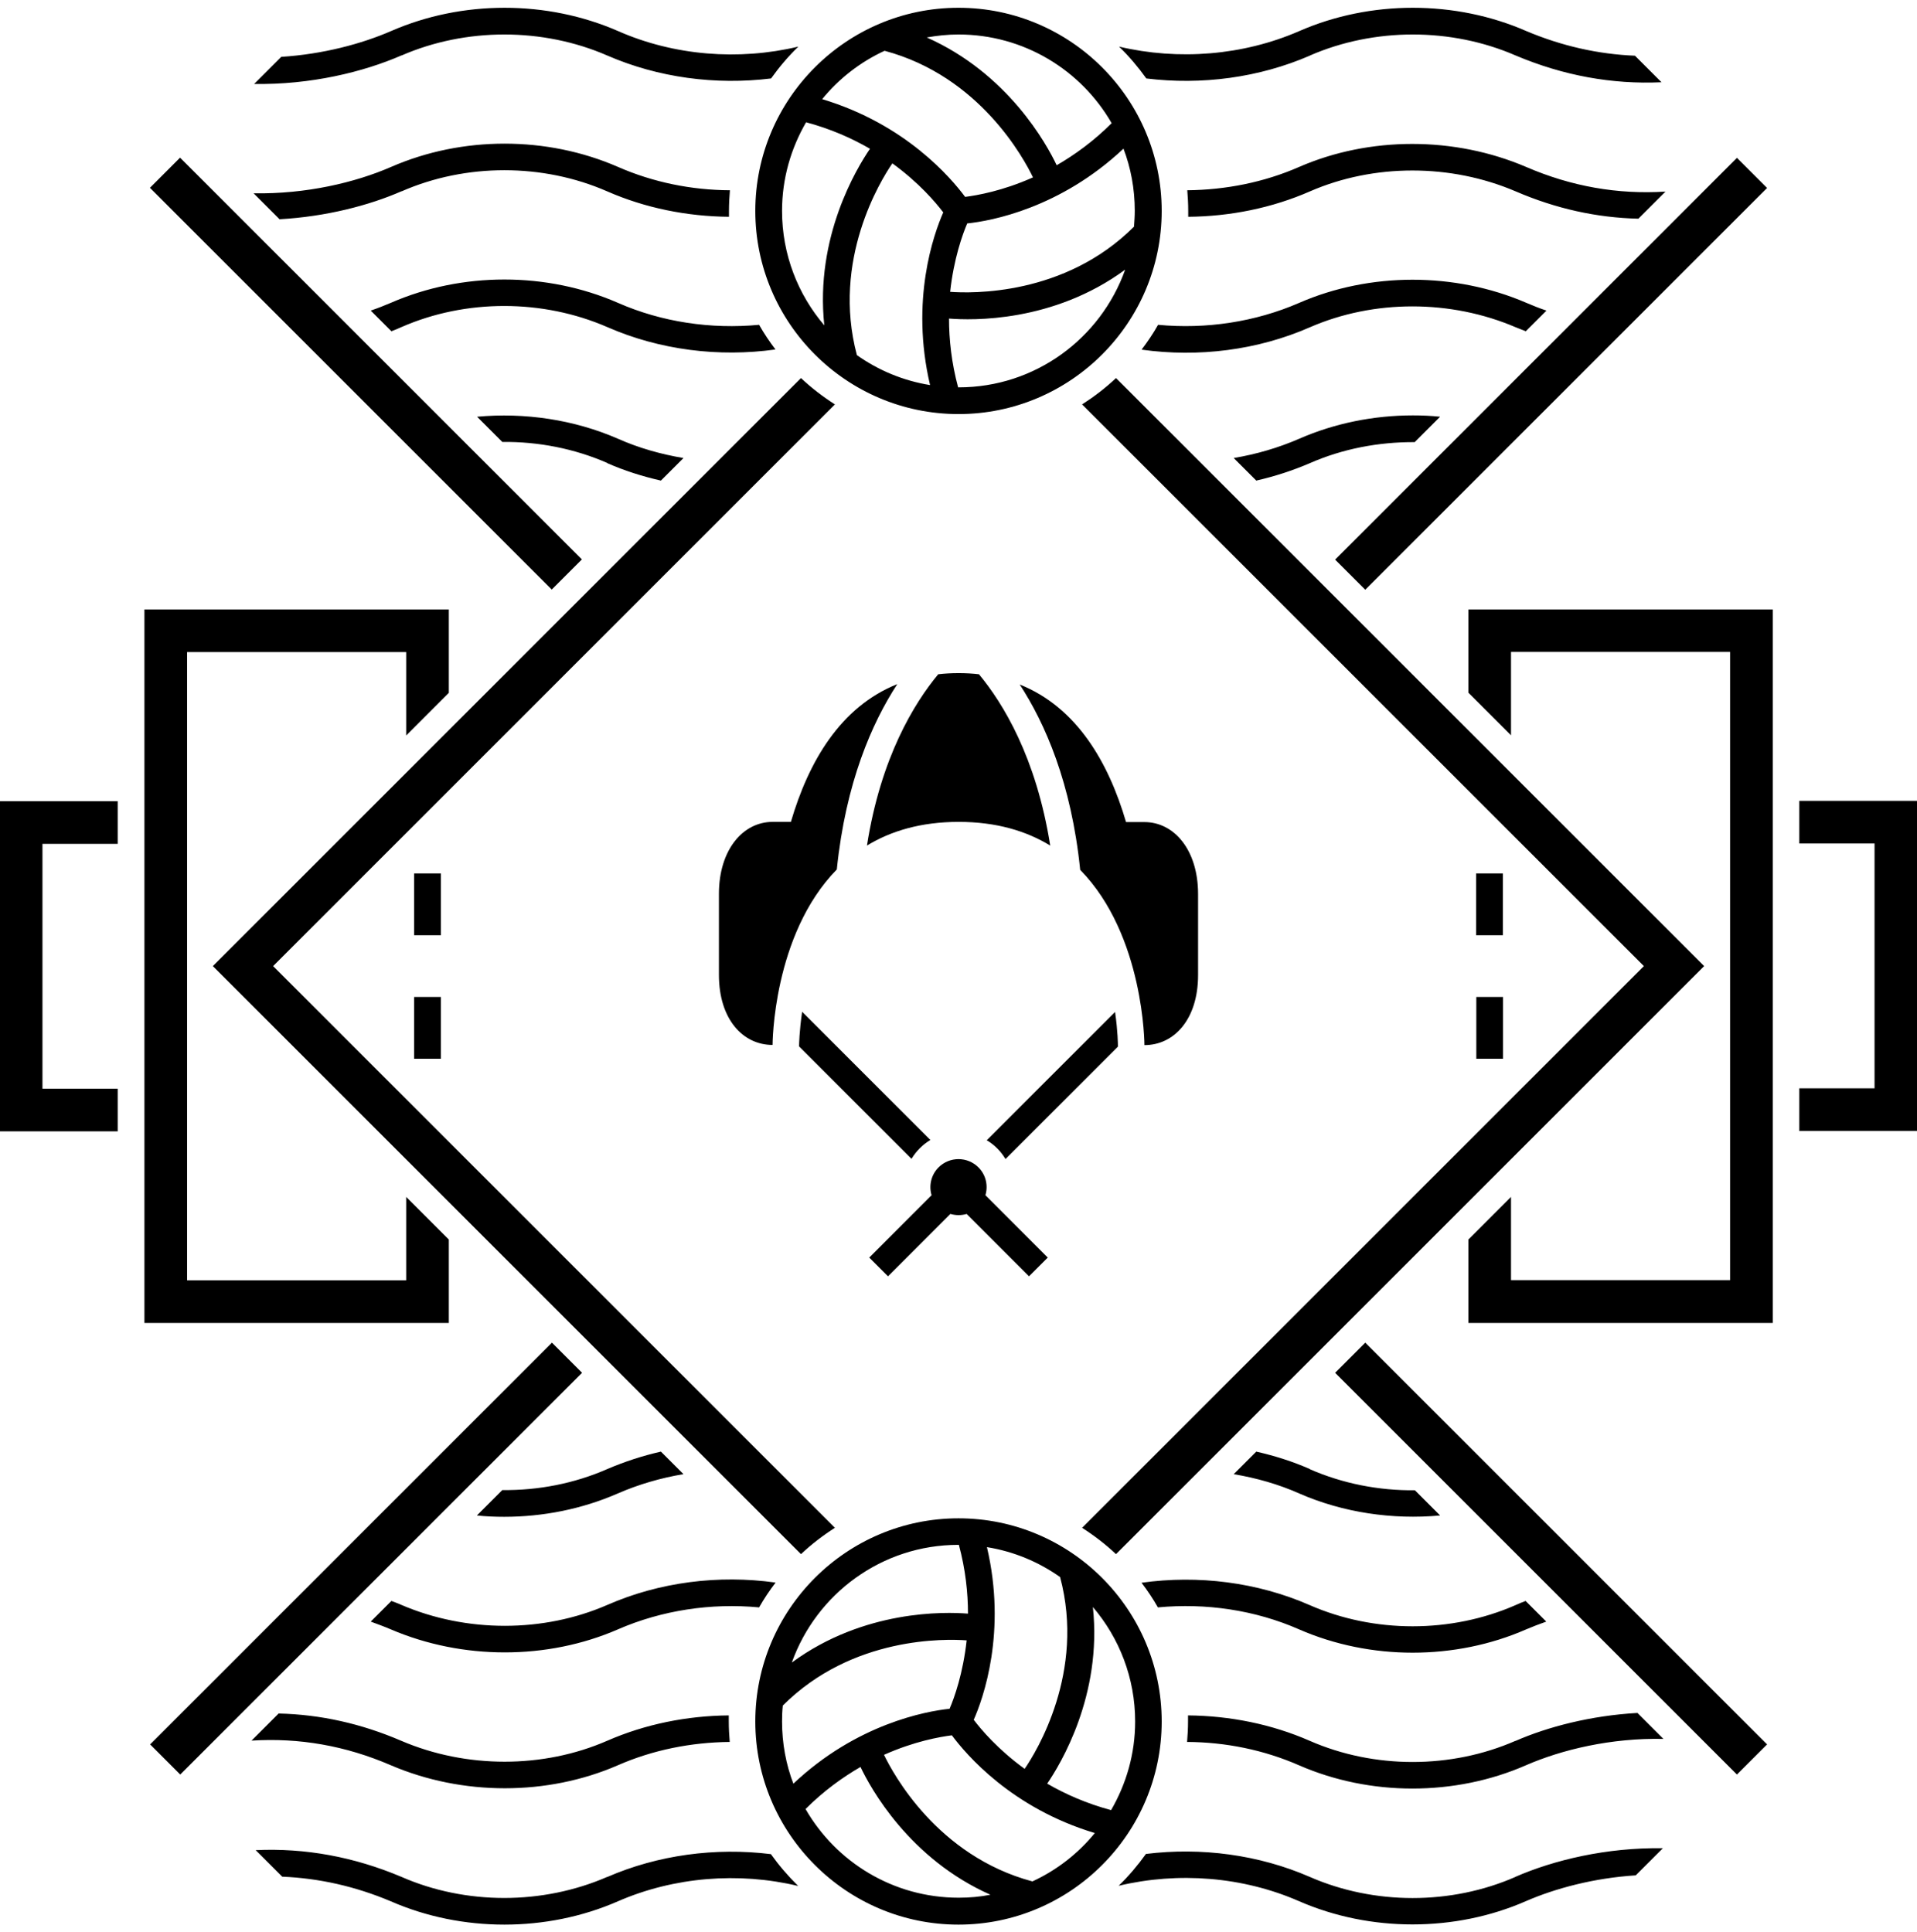 <?xml version="1.0" encoding="UTF-8"?>
<svg id="Layer_2" data-name="Layer 2" xmlns="http://www.w3.org/2000/svg" xmlns:xlink="http://www.w3.org/1999/xlink" viewBox="0 0 101.14 101.96">
  <defs>
    <style>
      .cls-1 {
        fill: none;
      }

      .cls-2 {
        fill: #000;
      }

      .cls-3 {
        clip-path: url(#clippath);
      }
    </style>
    <clipPath id="clippath">
      <rect class="cls-1" width="101.14" height="101.96"/>
    </clipPath>
  </defs>
  <g id="svg2">
    <g id="g506">
      <g class="cls-3">
        <g id="g508">
          <path id="path514" class="cls-2" d="M21.18,10.1c3.4-1.49,7.46-1.49,10.86,0,2.01.88,4.21,1.32,6.42,1.34,0-.1,0-.21,0-.31,0-.37.02-.73.05-1.09-2.03-.01-4.05-.42-5.9-1.23-1.88-.82-3.93-1.23-5.99-1.23s-4.11.41-5.99,1.23c-1.88.82-4.49,1.44-7.25,1.39l1.37,1.37c2.46-.14,4.73-.73,6.44-1.48M0,59.7h6.21v-2.25h-3.97v-12.92h3.97v-2.25H0v17.42ZM21.18,2.93c3.4-1.48,7.46-1.48,10.86,0,2.69,1.17,5.72,1.57,8.64,1.21.43-.6.91-1.17,1.44-1.68-3.15.75-6.56.48-9.51-.82-1.88-.82-3.93-1.23-5.99-1.23s-4.11.41-5.99,1.23c-1.54.67-3.58,1.22-5.79,1.36l-1.43,1.43c2.97.05,5.77-.63,7.78-1.51M30.71,29.53L9.5,8.32l-1.59,1.59,21.2,21.2,1.59-1.59ZM23.68,65.41l-2.25-2.25v4.4h-11.56v-33.15h11.56v4.4l2.25-2.25v-4.4H7.62v37.65h16.06v-4.4ZM65.09,24.17l1.19,1.19c.97-.22,1.92-.53,2.83-.92,1.73-.76,3.63-1.12,5.53-1.11l1.34-1.34c-.48-.05-.96-.07-1.44-.07-2.06,0-4.11.41-5.99,1.23-1.1.48-2.27.82-3.46,1.02M80.52,8.81c-3.78-1.62-8.26-1.62-11.98,0-1.85.81-3.87,1.21-5.9,1.23.03.36.05.72.05,1.09,0,.1,0,.21,0,.31,2.21-.02,4.41-.46,6.42-1.34,3.37-1.47,7.43-1.47,10.86,0,2.11.91,4.27,1.39,6.47,1.44l1.43-1.43c-2.51.16-4.97-.27-7.35-1.3M42.53,6.45c-.8,1.38-1.27,2.97-1.27,4.68,0,2.3.84,4.41,2.23,6.04-.5-4.67,1.72-8.31,2.41-9.32-.95-.55-2.07-1.05-3.38-1.4M43.37,5.23c4.4,1.32,6.8,4.15,7.55,5.16.62-.08,1.97-.31,3.58-1.03-.47-.98-2.81-5.34-7.83-6.68-1.28.59-2.41,1.47-3.29,2.55M48.88,1.97c4.3,1.9,6.35,5.65,6.87,6.75.95-.55,1.95-1.27,2.9-2.22-1.61-2.8-4.63-4.68-8.08-4.68-.58,0-1.14.06-1.69.16M59.28,7.84c-3.35,3.15-6.99,3.82-8.25,3.95-.25.58-.71,1.87-.9,3.61,1.09.08,6.03.23,9.7-3.44.02-.28.04-.56.04-.84,0-1.16-.21-2.27-.6-3.29M59.35,14.24c-3.79,2.78-8.07,2.67-9.28,2.57,0,1.1.13,2.33.48,3.63h.03c4.05,0,7.49-2.59,8.78-6.2M49.76,11.2c-.38-.5-1.26-1.55-2.68-2.58-.62.9-3.21,5.1-1.87,10.12,1.13.8,2.44,1.35,3.86,1.58-1.05-4.47.19-7.97.7-9.12M39.85,11.13c0-5.91,4.81-10.72,10.72-10.72s10.72,4.81,10.72,10.72-4.81,10.72-10.72,10.72-10.72-4.81-10.72-10.72M69.11,2.93c3.4-1.48,7.46-1.48,10.86,0,2.51,1.06,5.08,1.53,7.69,1.41l-1.4-1.4c-1.94-.08-3.86-.51-5.73-1.3C76.78,0,72.3,0,68.55,1.64c-2.96,1.29-6.37,1.56-9.51.82.53.51,1.01,1.08,1.44,1.68,2.92.36,5.95-.04,8.64-1.21M32.04,99.04c-3.4,1.48-7.46,1.49-10.86,0-2.51-1.06-5.08-1.53-7.69-1.41l1.4,1.4c1.94.08,3.86.51,5.73,1.3,3.75,1.64,8.23,1.64,11.98,0,2.96-1.29,6.37-1.56,9.51-.81-.53-.52-1.01-1.08-1.44-1.68-2.92-.36-5.95.04-8.64,1.21M70.44,72.44l21.2,21.2,1.59-1.59-21.2-21.2-1.59,1.59ZM94.93,42.26v2.25h3.97v12.92h-3.97v2.25h6.21v-17.42h-6.21ZM79.96,91.86c-3.4,1.49-7.46,1.49-10.86,0-2.01-.88-4.21-1.32-6.42-1.34,0,.1,0,.21,0,.31,0,.37-.02.73-.05,1.09,2.03.01,4.05.42,5.9,1.23,1.88.82,3.93,1.23,5.99,1.23s4.12-.41,5.99-1.23c1.88-.82,4.49-1.45,7.25-1.39l-1.37-1.37c-2.46.14-4.73.73-6.44,1.48M77.47,36.55l2.25,2.25v-4.4h11.56v33.15h-11.56v-4.39l-2.25,2.25v4.4h16.06v-37.65h-16.06v4.4ZM80.5,17.48l1.09-1.09c-.36-.12-.71-.26-1.06-.41-3.78-1.63-8.26-1.62-11.98,0-2.32,1.01-4.92,1.4-7.45,1.16-.26.46-.55.89-.87,1.31,3,.42,6.12.03,8.88-1.18,3.37-1.47,7.43-1.47,10.86,0,.17.07.35.14.53.21M20.62,93.15c3.78,1.62,8.26,1.62,11.98,0,1.85-.81,3.87-1.21,5.9-1.23-.03-.36-.05-.72-.05-1.09,0-.1,0-.21,0-.31-2.21.02-4.41.46-6.42,1.34-3.37,1.47-7.43,1.47-10.86,0-2.11-.91-4.27-1.39-6.47-1.44l-1.43,1.43c2.51-.16,4.97.27,7.35,1.3M58.62,95.52c.8-1.38,1.27-2.97,1.27-4.68,0-2.3-.84-4.41-2.23-6.04.5,4.67-1.72,8.31-2.41,9.32.95.55,2.07,1.05,3.38,1.4M57.77,96.73c-4.4-1.32-6.8-4.15-7.55-5.16-.62.08-1.97.31-3.58,1.03.47.98,2.81,5.34,7.83,6.68,1.28-.59,2.41-1.47,3.29-2.55M52.27,99.99c-4.3-1.9-6.35-5.65-6.87-6.75-.95.55-1.95,1.27-2.9,2.22,1.61,2.8,4.63,4.68,8.08,4.68.58,0,1.14-.05,1.69-.16M41.86,94.12c3.34-3.15,6.99-3.82,8.24-3.95.25-.58.71-1.87.9-3.61-1.09-.08-6.03-.23-9.7,3.44-.03.28-.04.56-.04.84,0,1.16.21,2.27.6,3.29M41.79,87.72c3.79-2.78,8.07-2.67,9.28-2.57,0-1.1-.13-2.33-.48-3.63h-.03c-4.04,0-7.49,2.59-8.78,6.2M51.38,90.76c.38.5,1.26,1.55,2.68,2.58.62-.9,3.21-5.11,1.87-10.12-1.13-.8-2.44-1.35-3.86-1.58,1.05,4.47-.19,7.97-.7,9.12M61.29,90.84c0,5.91-4.81,10.72-10.72,10.72s-10.72-4.81-10.72-10.72,4.81-10.72,10.72-10.72,10.72,4.81,10.72,10.72M79.96,99.04c-3.4,1.49-7.46,1.49-10.86,0-2.69-1.17-5.72-1.57-8.64-1.21-.43.6-.91,1.17-1.44,1.68,3.15-.75,6.56-.48,9.51.81,1.88.82,3.93,1.23,5.99,1.23s4.12-.41,5.99-1.23c1.54-.67,3.58-1.22,5.79-1.36l1.43-1.43c-2.97-.05-5.77.63-7.78,1.51M29.12,70.85l-21.2,21.2,1.59,1.59,21.2-21.2-1.59-1.59ZM49.09,60.16l-6.77-6.77c-.15,1.03-.16,1.74-.16,1.75v.08l5.93,5.93c.25-.41.59-.75.99-.99M60.38,55.15c1.56,0,2.83-1.35,2.83-3.7v-4.27c0-2.34-1.27-3.8-2.83-3.8h-.97c-.93-3.17-2.61-6.06-5.61-7.26,1.33,2.04,2.72,5.18,3.19,9.78,3.39,3.46,3.39,9.26,3.39,9.26M41.73,43.37h-.97c-1.56,0-2.83,1.47-2.83,3.8v4.27c0,2.35,1.27,3.7,2.83,3.7,0,0,0-5.8,3.39-9.26.47-4.59,1.86-7.74,3.19-9.78-3,1.2-4.68,4.09-5.61,7.26M23.26,46.09h-1.41v3.26h1.41v-3.26ZM36.06,77.79l-1.19-1.19c-.97.22-1.92.53-2.83.92-1.73.76-3.63,1.13-5.54,1.11l-1.34,1.34c.48.05.96.07,1.44.07,2.06,0,4.11-.41,5.99-1.23,1.1-.48,2.27-.82,3.46-1.02M50.57,35.52c-.37,0-.73.02-1.07.06-1.27,1.53-3.03,4.39-3.76,9.04,1.26-.77,2.85-1.25,4.84-1.25s3.57.48,4.83,1.25c-.74-4.66-2.49-7.51-3.76-9.04-.34-.04-.7-.06-1.07-.06M79.29,46.09h-1.41v3.26h1.41v-3.26ZM32.04,24.44c.91.4,1.86.7,2.83.92l1.19-1.19c-1.19-.2-2.36-.53-3.46-1.02-2.32-1.01-4.91-1.39-7.43-1.16l1.33,1.33c1.9-.02,3.8.35,5.54,1.11M44.05,80.62l-29.64-29.64,29.64-29.64c-.64-.41-1.24-.87-1.79-1.39l-26.42,26.42-4.61,4.61,31.03,31.03c.55-.52,1.15-.98,1.79-1.39M40.92,18.45c-.32-.42-.61-.85-.87-1.31-2.53.24-5.13-.14-7.45-1.16-1.88-.82-3.93-1.23-5.99-1.23s-4.11.41-5.99,1.23c-.33.14-.68.28-1.06.41l1.09,1.09c.18-.07.36-.14.53-.22,3.4-1.49,7.46-1.48,10.86,0,2.76,1.21,5.89,1.6,8.88,1.18M21.85,55.87h1.41v-3.26h-1.41v3.26ZM72.03,31.12l21.2-21.2-1.59-1.59-21.2,21.2,1.59,1.59ZM20.65,84.48l-1.09,1.09c.35.13.71.26,1.06.41,3.78,1.62,8.26,1.62,11.98,0,2.32-1.01,4.92-1.4,7.45-1.16.26-.46.55-.89.87-1.31-3-.42-6.12-.03-8.88,1.18-3.37,1.47-7.43,1.47-10.86,0-.17-.08-.35-.14-.53-.21M50.15,64.06c.28.08.57.08.85,0l3.29,3.29.99-.99-3.29-3.29c.15-.51.03-1.07-.37-1.47-.58-.58-1.52-.58-2.1,0-.4.4-.52.97-.37,1.47l-3.29,3.29.99.99,3.29-3.29ZM77.89,55.87h1.41v-3.26h-1.41v3.26ZM69.11,77.52c-.91-.4-1.86-.7-2.83-.92l-1.19,1.19c1.19.2,2.36.53,3.46,1.02,2.31,1.01,4.91,1.39,7.43,1.16l-1.33-1.33c-1.9.02-3.8-.35-5.54-1.11M58.98,55.15s0-.72-.15-1.75l-6.77,6.77c.41.24.75.59.99.99l5.93-5.93v-.08ZM60.22,83.51c.32.42.61.85.87,1.31,2.53-.24,5.13.14,7.45,1.16,1.88.82,3.93,1.23,5.99,1.23s4.12-.41,5.99-1.23c.33-.14.69-.28,1.06-.41l-1.09-1.09c-.18.07-.36.14-.53.22-3.4,1.49-7.46,1.49-10.86,0-2.76-1.21-5.89-1.6-8.88-1.18M89.91,50.98l-31.03,31.03c-.55-.52-1.15-.98-1.79-1.39l29.64-29.64-29.64-29.64c.64-.41,1.24-.87,1.79-1.39l31.03,31.03Z"/>
        </g>
      </g>
    </g>
  </g>
</svg>